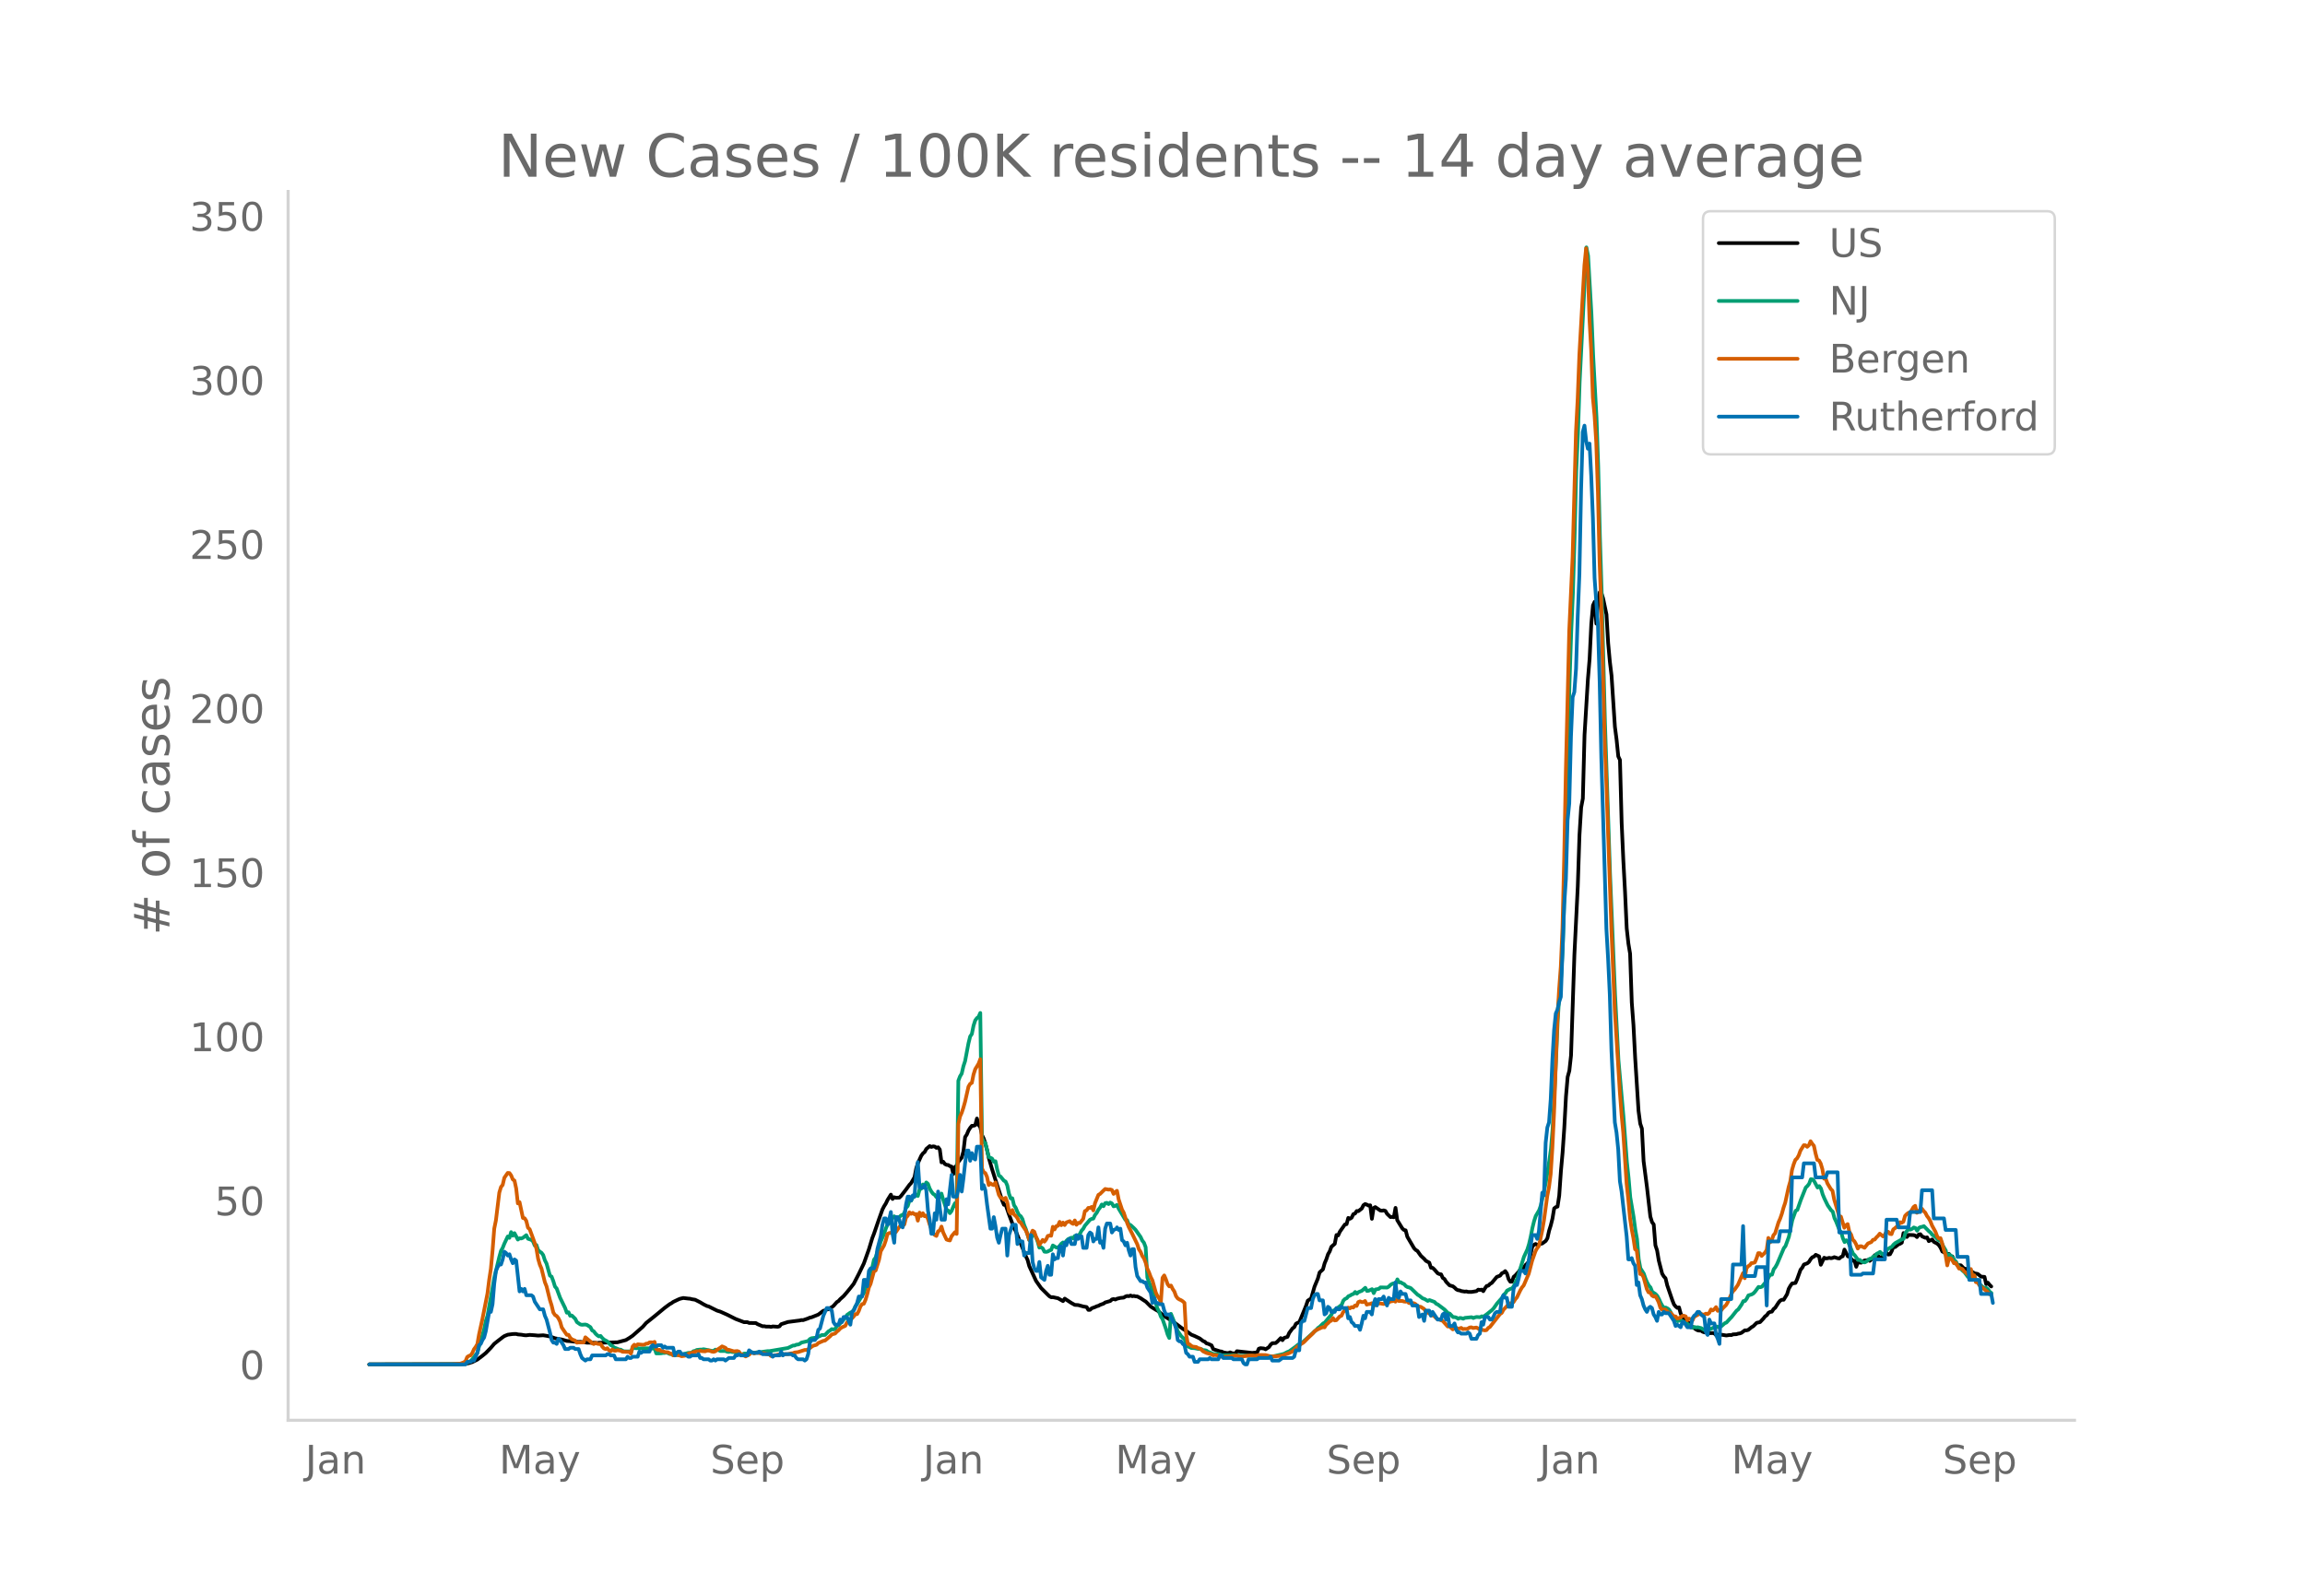 <svg height="864" viewBox="0 0 936 648" width="1248" xmlns="http://www.w3.org/2000/svg" xmlns:xlink="http://www.w3.org/1999/xlink"><defs><style>*{stroke-linecap:butt;stroke-linejoin:round}</style></defs><g id="figure_1"><path d="M0 648h936V0H0z" style="fill:#fff" id="patch_1"/><g id="axes_1"><path d="M117 576.72h725.4V77.76H117z" style="fill:none" id="patch_2"/><path clip-path="url(#p95c2966f75)" d="m149.973 554.04 36.331-.082 2.742-.156 1.371-.275 1.371-.43 2.057-1.01 2.056-1.558 1.371-1.113 2.057-2.125 1.371-1.604 1.371-1.089 2.057-1.589.685-.468 1.371-.56 2.057-.277 1.37-.032.686.195 1.371.11 1.371.226.686.027 1.37-.173 2.057.146 1.371.137 2.057-.126 1.37.21 1.372.28 2.056.726 2.057.387.685.098 2.057.6 1.37.083 2.057.233 1.371.084.686-.043 2.742.346 3.427.053.686.12.685-.143 7.54-.183 3.428-.914 1.371-.827 1.371-.931 4.113-3.614 1.371-1.56 3.428-2.747 2.742-2.266 1.37-1.14 2.057-1.516.686-.36.685-.508 2.057-.988.685-.293 1.371-.33 2.057.246.685.045.686.196 1.37.216 2.057 1.033 1.371.827 1.371.693.686.166 3.427 1.705 1.371.427 2.743 1.232 3.427 1.724 3.428 1.31 1.37.006.686.306 2.742.049.686.442 2.056.863.686-.029.685.16 1.371-.01.686.141.685-.198 2.057.138.685-.185.686-.864 2.742-.893 3.427-.444 1.371-.168.686-.173.685.037 2.057-.707.685-.325.686-.127 2.742-1.096 2.056-1.555.686-.144.685-.372.686-.088.685-.514.686-.325.685-.544 1.371-1.545.686-.433.685-.772 1.371-1.219 1.371-1.587 1.371-1.675 1.371-1.751 2.057-3.99 2.056-4.26 2.057-5.782 1.37-4.537.686-1.77 2.057-5.973 1.37-3.834.686-1.334.686-1.084.685-1.426 1.371-2.2.686 1.76.685-.706.686.221 1.37-.059.686-.655 2.057-2.658 1.37-1.882.686-.722 1.371-2.349.686-3.545.685-2.166 1.371-3.022.686-.964.685-.549.686-1.266 1.371-1.154.685.342.686-.232.685.088.686.524.685-.234.686.92.685 5.209.686-.271.685.932.686.344.685.062.686.46.685.194.686 3.015.686-2.834.685-.634.686-1.46 1.37-1.785.686-2.518.686-5.796.685-1.017.686-1.63.685-1.082.686-.84.685-.01.686-.247.685-2.686.686 2.593.685.92.686 3.21.685 1.394.686 2.044.685 2.606.686 3.167 1.37 4.717 1.372 4.324 2.742 8.426.685 1.633.686-.021 1.37 3.973 2.057 5.507.686 1.23 1.37 3.417 2.743 6.83.685 1.45.686 2.51 2.742 5.978 2.056 2.924 2.742 2.736.686.637.685.374.686-.042 1.37.303.686.131 2.057 1.177.685-1.017 2.742 1.789 1.371.755 1.371.076 2.057.568 1.37.233.686 1.154.686-.025.685-.63 1.371-.494.686-.323.685-.19.686-.393 1.37-.485.686-.485 2.057-.589.685-.634.686-.152.685.198.686-.33 1.37-.322 1.372-.135.685-.438.686-.227.685.102.686-.283.685.297.686-.132.685.183.686.028 1.37.72 1.372.93.685.417 2.057 2.059 2.056 1.307.686.34 2.742 2.226 2.056 1.286.686.313 4.799 3.573 1.37.842 2.057 1.505 1.371.555 2.057.985 1.37 1.057.686.27.686.687.685.153 1.371.64.686 1.538 2.742.89.685.08.686.346 1.37.246.686.019.686-.28.685.311.686.071.685.211.686-1.064 6.17.69 1.37-.125.686-.045.685-1.53.686-.225 1.37.137.686.326 1.371-.884.686-1.002.685-.59 1.371-.071.686-.575 1.37-1.431.686.84.686-.923 1.37-.422.686-1.583 1.371-1.874.686-.472.685-1.384.686-.401.685-.24 2.742-6.692.686-2.043 1.37-.903 1.372-4.79 1.37-3.308.686-2.473 1.371-1.24.686-2.483.685-1.603.686-2.048.685-1.172.686-1.877 1.37-1.19.686-3.577.686.174.685-1.516 2.057-2.938.685-.13.686-2.537.685.345.686-.446.685-1.422.686-.247.685-1.028.686.048 1.37-1.07.686-1.345.686-.462.685.236.686.387.685-.112.686 5.487.685-4.378.686-.385 2.056 1.396.686.075.685-.135.686.22.685 1.183 1.371 1.315.686-.062.685.13.686-3.805.685 4.964 2.057 3.356.685.648.686.154.685 2.618 2.743 4.666.685.695.686.41 1.37 1.938 1.372 1.276.685.785 1.371.739.686 2.062.685.051.686.637 1.37 1.58.686.309.686.107.685 1.47.686.432.685 1.14 1.371 1.424 1.371.39.686.526.685.7.686.349.685.08.686.286 1.37.214.686-.073.686.195 1.37.019 2.057-.336.686-.606.685.129.686-.131.685.626.686-1.178.685-.928.686-.137.685-.698.686-.392 2.056-2.453 1.371-.534.686-.941.685-.284.686-.604.685.978.686 2.258.685 1.065.686-.01.685-1.964.686-.545 1.37-1.549.686-.974.686-.496.685-.092.686-1.118.685-.616.686-.845.685-2.688.686-3.292.685-.774.686-.36.685.39 2.057-.613 1.37-.998.686-1.1.686-3.058.685-2.189.686-2.745.685-4.11.686-.547.685-.203.686-4.448.685-9.88.686-7.652.685-9.971.686-12.725.685-7.987.686-2.506.685-6.211 1.371-40.966 1.371-27.679.686-20.773.685-11.25.686-3.643.685-25.825 1.371-22.635.686-8.247.685-14.117.686-7.604.685-1.484.686 8.9.685-8.482.686-4.29.685.316.686 2.171 1.37 6.518.686 11.653.686 7.513.685 5.679 1.371 20.786.686 5.253.685 6.78.686 1.452.685 25.58.686 15.282.685 12.648.686 14.859.685 6.195.686 4.09.685 19.839.686 9.176.685 13.286 1.371 21.538.686 5.167.686 2.02.685 13.216 1.371 10.578 1.371 11.942.686 2.25.685.937.686 8.482.685 2.07.686 4.113 1.37 5.337.686 1.123.686.734.685 2.858 2.057 6.006.685 1.74.686.859.685.562.686-.214.685 2.584 2.057 3.297.685.414.686.079.685 1.703.686-.14 1.37 1.002.686.38.686.13.685-.03.686.49.685.242 1.371.03.686.31 1.37-.066.686.198.686.66.685-.175.686-.052 1.37.138 1.372.232 1.37-.216.686.06.686-.301 1.37-.063.686-.225.686-.098.685-.246 1.371-1.011.686.014.685-.184 1.371-1.107.686-.394 1.37-1.379 1.372-.278 1.37-1.458.686-.886.686-.467.685-.992.686-.332.685-.118.686-1.038.685-.56 1.371-2.123.686-.787.685-.332.686.018 1.37-2.234.686-2.235.686-1.212.685-.946 1.371-.198.686-1.565 1.37-3.82.686-.805.686-1.3 1.37-.496.686-.587.686-1.124.685-.754.686-.269.685-.709 1.371.63.686 3.412 1.37-2.86.686.283.686-.064.685-.183.686.16.685-.123.686-.303 1.37.442.686.083.686-.626.685-.272.686-2.704 1.371 2.73.685.209 1.371 1.582.686.054.685 2.404.686-1.94.685.241.686.035.685-.566.686-.356.685.004.686-.198.686.38 1.37-1.27.686-1.035.686.07.685.225.686.538.685.836.686-2.025.685-.235.686-.363.685.699.686-.126.685-1.25.686-1.797.685.138 1.371-1.105.686-.253.685-.438.686-3.91.685.581.686 1.018.685-.839 1.371.05.686.03.685.222.686.581.685-1.026.686-.143.685.887 1.371.585.686-.182.685 1.527 1.371-.68.686.98 1.37.722.686.645.686 1.032.685 1.504.686.35.685.51.686.148.685.004.686 1.374.685-.36.686 1.675.685 1.112.686.68 1.37.128 1.372 1.4.685.022.686.75.685.56.686-.057.685.063.686.495 1.37.264 1.372 1.097 1.37.093.686 2.963.686-.6.685.876.686.66h0" style="fill:none;stroke:#000;stroke-linecap:round;stroke-width:1.5" id="line2d_1"/><path clip-path="url(#p95c2966f75)" d="m149.973 554.04 37.017-.105 2.056-.352.686-.329.685-.17.686-.471.685-.618 1.371-1.877.686-.77.685-2.646.686-2.066 1.371-4.836.685-3.4.686-2.109 2.056-11.329.686-4.06 2.057-8.523.685-2.459.686-1.196.685-1.727 1.371-2.895.686.553.685-2.336.686 1.45.685-1.02 1.371 2.605.686-.536.685.086.686-.274 1.37-1.062.686 1.451 1.371.45.686.626.685 1.685.686-.216.685 2.035.686.656.685.456.686.915.685 2.122.686 1.347 1.37 4.887.686.416.686 1.818.685 2.216.686.79 1.37 3.709 2.057 4.205.686 1.91.685-.193.686 1.447.685-.096 1.371 1.333.686 1.336 1.37.934.686.135 1.371-.096.686.184 1.37.888.686 1.32.686.372.685.925.686.654.685.473.686-.184.685.834.686.649 1.37.736 1.372 1.498.685.346.686.602 2.056.858.686.062.685.447.686.235 1.37.024.686-.021.686.42.685-1.809.686-.043.685.163.686-.035.685.141 1.371-.06 2.742-.04 1.371.125.686-.1.685 2.064 1.371-.013.686-.032.685-.143.686.002.685-.138.686.221.685.36.686.03.685.43 1.371.002 2.742-.403 2.057-.515 1.37-.018.686-.686.686-.114.685-.377 1.371-.157h.686l.685-.142 1.371.26 2.057.42.685-.025.686-.485 1.371.227.685.33 1.372-.025.685.017.686.294.685.075.686-.173.685.21.686.036 1.37.38.686.374.686.227.685-.076.686-.298 2.056-.026.686-.298.685-.17.686.218 1.37-.29.686.027 3.428-.463.685.016 7.54-1.282 2.057-.994.686-.021.685-.341.686-.048.685-.271.686-.521 2.742-.639.685-.787.686-.34 1.37-.178.686.096.686-.57.685-.248.686-.382 1.37-.061 1.372-1.426.685-.384.686-.559.685.146.686-.193.685-1.12.686-.405 2.056-2.29.686-.62.685-1.25 1.371-.961.686-.189.685-.896.686-1.514.685-.858 2.057-3.529.685-.902.686-2.283.685-1.495.686-2.08.685-1.524 1.371-6.2.686-.911.685-2.36.686-1.727.685-2.379 1.371-3.142.686-2.095.685-1.632.686-.534 1.37-2.116.686-.748.686.59.685.75.686-1.041.685-.622.686-.267.685-.655.686-2.183.685-.702.686-2.21.685.02.686-1.287.685-.433.686-.694.685.477.686-2.612.685-.338.686-1.723.685.686.686-1.499.685.577.686 1.894.685 1.214.686.916.685.42.686.936.685-.371.686.446.685-1.511.686 2.401 1.371 4.167.685.331.686 1.054.685-.902.686-1.72.686-1.414.685 1.613.686-51.356.685-1.78.686-1.118.685-2.974.686-2.102 1.37-7.22.686-2.78.686-.995.685-3.387.686-2.139.685-.926.686-.523.685-1.57.686 50.624.685 1.755.686.442 1.37 5.629 1.372.682.685 1.28.686-.204.685 3.288.686 2.514.685.407 1.371 1.685.686.363.685 1.583.686 3.352.685 1.885.686-.03.685 2.827.686 1.007.685 1.696.686 1.285.685.471.686 1.168.685 2.416.686 1.626 1.37 4.49.686-.518.686-1.927.685.014.686 1.267.685 1.75.686 2.465.685-.153.686.449.685 1.342.686.086.685-.147.686-.405.685-.238.686-1.818 1.37.816.686.09.686-.7.685-.904.686-.524.685.426.686-1.038.685-.704 1.371-.628.686.287.685-.986.686.343.685-.458.686-.666.685-1.37.686-.744.685-1.272 2.057-2.4.685-.344.686-.14.685-1.481.686-.857.685-1.28.686-.857.685-1.238.686.69.685-1.218.686-.146.685.497.686-.604.685.343.686 1.17.685-.156.686-.416.685 1.507 2.742 4.554.686.112.685 1.811.686.159 1.37 1.26.686.694 2.057 2.937.685 1.457.686.874.685 1.814.686 12.304.685 1.961 1.371 3.35 1.371 5.206.686 2.09.685 1.287.686 1.966.685 1.014 1.371 3.948.686 2.286.685 1.452.686-9.813 1.371 3.416 1.371 3.59 1.371 2.006.686.681.685.385.686 2.234.685.913 1.371.63 1.371.094 1.371.281 1.371.098.686.419.685.025.686.161.685.522.686.184 1.37.684 2.057.007 1.371.434 1.371.047 2.057.012 1.37-.108 2.057.235 2.057.103.685-.09.686.075 1.37-.067 3.428.294 1.371-.027 3.428.096 1.37-.132 3.428-.792.686-.197 1.37-.723.686-.243 1.371-.985 1.371-.993.686-.59 2.056-1.125L534.54 540l.686-.772.685-.468 1.371-1.34.686-.365 2.056-2.519.686-.777.685-1.48 1.371-.828 2.057-1.62.685-1.707.686-.664.685-.301.686-.818.685-.244.686-.458.685-.214.686-.802.685.676.686-.618 1.37-.547 1.372-1.207.685 1.291.686-.096 1.37-.634.686 1.611.686-1.484 1.37-.244.686-.6 2.742.068.686-.446.685-.685.686-.401.685-.21.686.352.685-1.94.686 1.228.685-.045.686.46.685.278.686.79.685.413.686.161.686.298 2.742 2.652.685.404 1.371 1.09.686.2 1.37.828.686-.346 2.057.752.685.739.686.31 2.742 2.069 1.37 1.439.686.175 1.371 1.43.686.011.685.181.686.49.685-.35.686.082.685.238.686-.342 2.742-.277.685.344.686-.282.685-.15 1.371.108.686-.374.685.152 1.371-.99 2.057-1.661.685-.697 1.371-1.954 1.371-1.577.686-.74.685-1.26.686-.612.685-1.101 1.371-.724.686-.18.685-.942.686-1.62.685-1.33 1.371-4.514 1.371-4.404 1.371-2.953.686-2.197.685-2.964.686-3.557.685-2.793.686-2.115 1.37-2.34.686-1.93 1.371-6.103.686-3.462 1.37-8.525.686-4.87.686-8.196 1.37-27.845.686-15.952.686-11.057.685-6.915.686-11.614.685-23.024 1.371-58.17.686-26.52.685-20.477.686-15.698.685-22.634.686-27.198.685-15.156.686-20.92 2.742-54.733.685 3.427 1.371 23.704.686 16.645 1.37 25.369.686 19.817.686 28.261.685 21.638 1.371 53.963 2.057 61.32 2.056 49.39 1.371 26.522 2.057 23.147 1.371 18.245.685 6.39.686 7.9 1.371 8.062.685 5.142.686 3.785.685 8.08.686 3.737 1.371 2.16.686 2.01.685 1.607.686 1.25.685.768.686 1.783 1.37.9.686.752.686 1.245.685 1.546.686 1.232.685.833.686-.121.685.34.686.488.685 1.14.686 1.57.685.937.686.273.685.806.686-.272.685.008.686.217.685.397.686.203 2.056 1.645.686.415.685-.271.686.209.685-.098 1.371.333 1.371.813.686-.256.685-.078.686.068 2.056-.944.686-.298.685.336.686-.412.685.006 1.371-1.21.686-.276 1.37-1.511.686-.705 2.057-2.607.685-.51 1.371-2.012.686-1.353.685-.062.686-.914.685-1.338 1.371-.422.686-.41.685-.737 1.371-1.883.686.137.685-.21 1.371-1.67.686-.46.685-1.779.686-.973.685-.032.686-2.164.685-.885.686-1.239 2.742-6.446.685-.883 1.371-3.759 1.371-6.708 1.371-3.849.686-.328 1.37-3.95 2.057-5.148.686-.662.685-.875.686-1.855.685.078.686.746 1.37 2.561.686-.577.686.973.685 2.352.686 1.66 1.37 2.824 1.372 1.976.685.594.686 2.607.685 1.434 1.371 3.481.686.848.685 2.45.686 1.536.685-.753.686.527 2.056 4.901.686.662 1.371 1.925.685-.042.686.554.685.397.686.065.685-.4 1.372-1.106.685-.08.686-.764.685-.152.686-1.003.685-.297.686-.451.685.708.686.512.685-.75.686-1.278.685-.536 1.371-.755.686-.865.685-.607 2.742-1.546.686-.212.685-2.282.686-.95.685-.657.686.175.685-.329.686-.554.685.234.686 1.08.685-1.113.686-.364.685-.119.686-.249 2.056 2.086.686.544.685.905 1.371.906.686.866.685.53.686-.037.685 1.803 1.371 2.347.686 4.312.685-2.746.686.43.685.717.686 1.14.685.587.686 1.327.685 1.005 1.371 1.382.686.551 1.37 1.866.686.56.686-2.995.685 3.488.686-1.396.685 2.387.686.124.685.871 1.371 1.208.686.331.685-.024.686.561.685 1.03.686.485h0" style="fill:none;stroke:#009e73;stroke-linecap:round;stroke-width:1.5" id="line2d_2"/><path clip-path="url(#p95c2966f75)" d="m149.973 554.04 33.59-.071 3.427-.256 1.37-.53.686-.49.686-1.665.685-.45.686-.204.685-.96.686-1.541.685-.92.686-1.163.685-3.932 1.371-6.27 2.057-10.394.685-5.473.686-4.503.685-7.372.686-8.925.686-3.39 1.37-11.252.686-2.277.686-.837.685-2.92 1.371-1.961.686.05.685.95.686 1.665.685.45.686 3.195.685 6.065.686-.5 1.37 6.423.686.112.686 1.082.685 2.768.686.602 1.37 3.717.686 1.91.686 2.317.685 4.054.686 2.39.685 1.592 1.371 5.514.686 1.705 1.37 5.555.686 2.185.686 2.86.685 1.04.686.41.685.857.686 1.389.685 2.389 1.371 2.022.686.98.685-.01.686 1.174.685.653 1.371.552.686.817.685-.113 2.057.02.685-2.092 1.371 1.153.686.552.685.694.686.327.685-.48.686.337.685.153.686-.143.685 1.185.686.725.685.275.686-.347.685.848.686.418.685-.755.686.49h.685l.686-.225 1.37.276.686.378 2.742.081.686.674.685-2.869.686-.745.685.52.686-.674 2.056.194.686-.06.685-.41.686-.01.685-.5.686-.03.685.112.686-.286.685 2.89.686.418.685-.092.686.562.685.01.686.327 1.37.102.686.429.686.174.685.633.686-.245.685.03 1.371.307.686.275 1.37-.204 2.057-1.072.686.02.685-.449.686-.092.685-.265.686.234.685-.398.686.164 1.371.081.685-.275.686-.092 1.371.46.685.101.686-.204.685-.592 1.371-.899.686-.52 1.371.582.686.776.685.04 2.057.623 1.37-.112.686.235.686 1 .685.164 1.371.786.686-.398.685-.266.686-.806.685-.072.686.317.685-.235.686-.02 1.37.255 1.372-.153.685.367 1.371.204.686.623.685-.05.686-.246.685-.04.686-.235 1.37.091.686-.265 2.057.02 1.37-.347.686-.04.686-.307 1.37-.163 2.743-.868.685.01.686-.255 1.37-1.021.686-.45 1.371-.388.686-.694 2.056-.899.686-.112 2.056-1.746.686-.735 1.37-.388.686-.746.686-.54.685-.746.686-.46 1.37-.612.686-1.369 1.371-1.245.686-.45.685-.765.686-.95.685.01.686-1.276.685-1.869.686-.929.685-.153.686-1.573.685-2.267.686-2.767.685-1.46 1.371-5.064.686-.358 1.37-4.34.686-3.44 1.371-2.42.686-1.981.685-2.635.686-.357 1.37-.266.686-2.001.686 1.807 1.37-2.042.686-.664.686.235.685-.592.686-2.798.685-.704.686-1.42.685.613.686-.398.685.572.686-.082.685 2.675.686-3.257.685 1.348.686-1.103.685 1.215.686-.266.685 1.359.686 2.256 1.371 3.42.685.848.686.388.685-1.878.686-.368.685-1.562.686 2.358 1.371 2.9.685.256.686.132.685-1.725 1.372-1.634.685.694.686-44.642.685-3.022.686-1.542.685-2.053.686-2.45 1.37-6.076.686-1.164.686-.388.685-3.38.686-2.164 1.37-2.237.686-1.838.686 44.336.685 1.522.686.418.685 1.552.686 3.278.685-.704.686.5.685.235.686-1.103 1.37 5.014.686 1.164.686.224.685.644.686-.766.685 1.848.686 3.584.685 1.031.686-1.51.685 1.827.686.541.685.899.686 1.44.685.387.686 1.195 1.37 1.98.686 1.655.686 2.134.685-2.113.686-1.583.685.439.686 2.022.685 1.337.686 2.053 1.37-2.094.686.715.686-.858.685-1.47.686-.153.685.082.686-3.635.685 1.072.686-1.318.685-.163.686-1.603.685 1.358.686-1.062.685 1 .686-1.061 1.37-.52.686.734.686.368.685-1.389.686 1.756.685-.786.686.092 1.37-1.715.686-3.145.686-.307.685-.99.686.02.685-.418.686 1.419.685-2.971 1.371-3.34.686-.398 1.37-1.358.686-.633 1.371.256.686-.072.685.225.686 1.582.685-.776.686-.48.685 3.503 1.371 4.125.686 1.256 1.37 4.135.686 1.716 1.371 2.675 2.057 4.258.685 2.093.686 1.052.685 1.644.686.98.685 1.757.686 2.47.685 1.481.686 1.869.685 1.358 1.371 4.911.686 1.501.685.899.686 1.603.685-9.935.686-.99.685 1.592.686 1.95.685.91.686-.338.685 1.389.686 1.031.685 1.88.686.928.685.43.686.295.686.45.685.633.686 12.804.685 3.86.686.153.685.623.686.327 1.37.153.686.46.686.132.685.429.686.725 1.37.653 2.057.562.686.408.685-.132 1.371.214 1.371.49.686.082 2.742-.204.685-.215 2.057-.122.685.275 1.371.133 2.742-.408 1.371-.03 1.371.101 1.371-.306 2.742.01 2.057.51 1.37.062 2.057-.174 1.371-.214 2.742-.98 1.371-.674.686-.592 1.37-1.46.686-.338.686-.592.685-.388.686-.541 1.37-1.41 2.057-1.95.686-.827.685-.52 2.057-.98.685-.266.686.102.685-1.133.686-.552.685-.745.686-.296.685-1.072.686.98.685-.102 1.371-1.532.686-.265.685-1.44.686-.684.685-.5.686-.685.685.307.686-.5.685.163.686-.797.685.153.686-1.572.685-.296.686.286.685.01.686-.44.685 1.492.686-.215.685-.071.686-.307.685 1.256.686-.806 1.37-.358.686-.02 1.371.265.686-.316.685-.03.686-.225.685-.5.686-.062.685-.204.686.378.685-1.032.686.756 1.371-.01.685.214.686.082.685-.174.686.715 1.371.04.686.062.685.378.686.766.685.224.686.072 1.37.868.686 1.062.686.439.685.214.686.715.685.122.686.388.685.705.686.541.685.051.686.358.685.224 2.057 2.308.685-.082 1.371 1.246.686-.541.685-.123.686.388.685-.092.686-.234.685.52.686-.122.685.081.686-.224.685-.409.686-.092.685.297 1.371-.194 1.371.755 2.057.398.685-.122.686-.868.685-.398 4.113-5.27.686-.428.685-1.297 2.057-2.134.685-.49.686.02.685-.51.686-1.113.685-.786 1.371-2.86.686-1.184.685-.796 2.057-4.759 1.37-5.268 1.372-3.89.685-1.267.686-.817 1.37-6.34.686-4.034 1.371-10.068.686-3.503.685-5.299.686-10.589.685-14.346 1.371-38.087.686-11.988.685-9.19.686-15.806.685-28.202.686-35.616 1.37-56.773 1.372-30.112 1.37-50.748.686-13.336.686-17.828 2.056-36.412.686-6.893.685 8.465.686 20.412.685 12.457.686 19.32.685 7.249.686 10.854.685 20.412.686 28.53.685 18.215 1.371 54.241.686 16.552 2.056 60.01 1.371 32.9 2.057 33.175.685 8.944.686 7.383 1.371 20.728.685 6.361.686 7.577.685 4.493.686 3.594.685 4.564.686.531.685 5.606.686 3.952.686.081.685 1.154 1.371 4.912.686 1.286.685.082.686 1.195.685.418.686-.153.685 1.072.686 1.41.685 2.225.686.797.685-.123.686.051 1.37 1.41.686-.062 1.371 1.43.686.03.685.838.686-.133.685-.368.686-.561.685-.051.686.275.685 1.563.686-.664.685.286.686.45.685-1.471 2.057-1.154.685-.164.686.44.685-.082.686-.337.685.194.686-.541.685-1.348.686.378.685-.49.686-.838.685 1.511.686-.306.685.143.686-.909 1.37-1.347.686-1.205 1.371-3.115.686-1.215.685-.664 1.371-1.98 2.057-4.749.685 2.104.686-4.003.685-.868.686-.429.685-.867.686-.041.685-.245.686-1.634.685-2.104.686.031.685 1.093 1.371-1.318.686-1.102.685-4.881.686 1.817.685-.857.686-2.053.685-.776 1.371-4.452.686-1.542.685-1.97.686-2.482.685-2.021 1.371-6.25.686-2.41.685-4.564.686-2.338.685-1.787.686-.633.685-1.205.686-1.91 1.37-2.215.686.051.686.603.685-.603.686-1.664.685 1.041.686.838.685 3.165.686 2.532.685.225.686 1.225.685 2.308.686 3.88.685-.01.686 1.92 1.37 2.287.686.684.686 3.553 2.056 6.872.686.102 1.37 4.514.686-1.062.686-.419.685 3.196.686 1.031.685 2.073.686.684.685 1.226.686 1.715.685-.888.686-.082 1.371.643 1.371-1.736 1.371-.571.686-.92.685-.102.686-.867.685-.644.686-.888 1.37 1.144.686-.746.686-1.225.685.071.686.868.685.092.686-1.92.685-.48.686-.622.685-.399.686-1.419.685.235.686-.45.685-2.368.686-.705.685-.54.686.03 1.37-2.359.686-.51.686 2.828.685-.49.686-.889.685-.255.686.909.685.694.686 1.338.685.878.686 1.246.685 1.766 1.371 2.492.686 1.817.685.92.686-.123.685 2.103.686 2.737.685 1.99.686 4.228.685-2.859.686-.04.685.796.686 1.235.685-.194 1.371 2.359.686-.051.685.235.686.96.685.449 1.371 1.317.686-2.716.685 3.584.686-1.062.685 2.798.686.02.685 1.205 3.428 2.788.685.868.686.143h0" style="fill:none;stroke:#d55e00;stroke-linecap:round;stroke-width:1.5" id="line2d_3"/><path clip-path="url(#p95c2966f75)" d="M149.973 554.04h39.073l.686-1.04h1.37l.686-.52h.686l1.371-3.12.685-3.12.686-.521.685-1.56.686-1.04.685-2.6 1.371-7.801h.686l.685-3.12.686-8.322.686-5.2.685-1.56.686-1.04h.685l.686-2.08.685-3.121.686.52.685 1.04.686-.52.685 2.08.686 1.56.685-1.56.686.52 1.37 12.482.686-1.04.686 1.04.685-1.04.686 2.6h2.056l.686.52.685 2.08 2.057 3.12h1.37l.686 2.6.686 1.56 1.37 5.202.686 3.12.686 1.04h.685l.686.52.685-2.08.686.52 1.37 2.08.686 1.56h1.371l.686-.52h1.37l.686.52h1.371l.686 2.08.685 1.56 1.371 1.04.686-.52h1.37l.686-1.56h5.484l.686-.52h.685l.686.52h1.37l.686 1.56h4.113l.686-1.04.685.52h.686l.685-.52h2.057l.685-2.08.686.52.685-.52h2.742l.686-2.08.685-.52.686.52h.685l.686-.52h1.37l.686 1.04.686-.52.685.52h2.742l.686 3.12.685-1.04.686-.52h.685l.686 1.04h1.37l1.372 1.04h.685l.686-.52h2.056l.686-.52.685 1.56h.686l.685.52h2.057l.685.52h.686l.685-.52.686.52.685-.52h2.743l.685.52 1.371-1.04h2.057l.685-1.04h.686l.685-.52.686.52h2.742l.685-2.08 1.371 1.04h2.057l.685-.52 1.371 1.04h3.428l.685 1.04.686-.52h2.056l.686-1.56.685 1.56.686-.52h2.742l.685.52h.686l.685 1.04.686.52h2.056l.686.52.685-.52.686-2.08.685-4.68.686-1.04h1.37l.686-1.04.686-3.12.685-.52 1.371-5.201 1.371-3.12h.686l1.37 1.04.686 4.68.686 1.04h1.37l.686-2.08.686 1.04.685-2.08h1.371l1.371 3.12.686-5.2.685-.52 1.371-3.12.686-2.601h1.37l.686-6.76h.686l.685 2.6.686-6.241.685-1.04h1.371l.686-2.08.685-5.721 1.371-5.201.686-4.68.685-2.6h.686l.685 2.6.686-2.08.685-3.121.686 8.84.685 3.641.686-10.4h.685l.686 1.04.685 2.6.686.52.685-4.16.686-5.201.685-3.12h.686l.685 1.56.686-2.08.685.52.686-9.362.685-4.68.686 10.4h1.37l.686-1.04.686 2.08.685 8.322.686 3.64.685 5.72h.686l.685-8.32.686 2.6.685-11.441.686 6.76.685 4.681h1.371l.686-8.32.685 2.08 1.371-11.962.686 8.841h1.371l.686-3.12.685-5.72.686 6.76.685-5.2.686-6.241.685-5.201h.686l.685 4.16.686-3.12.685 2.08.686.52.685-5.2h1.371l.686 17.162.685-1.56.686 2.08.685 5.72 1.371 9.882h.686l.685-4.68.686 3.64.685 4.68.686 2.08.685-3.12.686-2.6h1.37l.686 10.92.686-8.32 1.37-4.16h1.372l.685 7.8.686-1.56.685.52h.686l.685 5.72.686-1.04h1.37l.686-7.28.686 10.921.685 2.6.686 1.04h.685l.686-3.64.685 6.24 1.371 1.041.686-3.64.685-2.08.686 3.64h.685l.686-8.321.685 2.08.686-.52h.685l.686-4.68h.685l.686 3.64.685-5.2.686 1.04.685-2.08.686-.52.685 2.08h1.371l.686-3.641.685 1.56.686-1.04h.685l.686 4.68h1.37l.686-5.2.686-1.04.685.52.686 3.12.685-1.04h.686l.685-4.68.686 6.24.685-.52.686 2.6.685-7.8.686-2.08h1.37l.686 3.64.686-1.04 1.37-.52v-.52l.686 1.04.686-.52.685 4.68.686.52.685 1.56.686-1.04.685 3.12.686 2.08.685-2.6h.686l.685 7.281.686 3.64 1.37 2.081h.686l.686.52h.685l.686 2.08 1.37 2.08.686 4.161.686-2.08.685 2.08h.686l.685.52h1.371l.686 2.6.685 1.56h1.371l.686 1.04.685 1.561.686 1.04.685 2.08.686 4.68.685.52h.686l.686 1.041.685.52.686 3.12.685.52.686 1.04h1.37l.686 2.08h1.371l.686-1.04h3.427l.686-.52.685.52h2.742l.686-1.56h.685l.686 1.04h3.427l.686.52h3.427l.686 1.56.685.521h.686l.685-2.08h3.428l.685-.52h4.113l.686-.52.685 1.56h2.742l1.371-1.04h4.113l.686-.52.685-2.6h1.371l.686-10.922.685-1.04h.686l1.37-5.2h1.372l.685-3.641.686-1.56.685-.52h.686l.685 2.6h1.371l.686 5.72.685-.52.686-2.6.685.52.686 1.56h1.37l.686-1.56.686.52h.685l.686-1.04.685.52h1.371l.686 4.16.685-.52.686 2.081.685.52.686 1.04h1.37l.686 1.56.686-2.6.685-3.12.686 1.04.685-2.6h1.371l.686 1.04.685-4.16.686-2.081.685 2.6.686-2.6h1.37l.686-1.04.686 2.08.685 1.56.686-3.12.685.52h1.371l.686-6.76.685 5.72.686.52.685-2.6.686 1.04h1.371l.685 2.6h1.372l.685 2.08h2.057l.685 4.68 1.371-1.04.686 2.601.685-4.16h1.371l.686 2.08.685-1.56 2.057 3.12h1.37l.686-2.08.686-.52.685 2.6.686-2.08.685 4.68h1.371l.686-1.04.685 2.6.686 1.04h.685l.686.52h2.056l.686-.52.685.52.686 2.08h2.056l.686-1.56.685-.52.686-4.68.685 1.04.686-3.12h1.37l.686 1.04h.686l.685-1.04.686-1.56.685-.52h1.371l.686-5.201.685-1.56.686 1.04h.685l.686 3.64h1.37l.686-7.28.686-1.56h.685l.686-2.601.685-3.12h1.371l.686 1.04 1.37-5.2 1.372-10.402h1.37l.686 1.56.686-3.12 1.37-15.602.686 1.04.686-21.322.685-6.241.686-2.08.685-9.361.686-16.122.685-11.962.686-6.76.685-1.56.686-3.12.685-2.081 1.371-37.444.686-10.402.685-23.922.686-6.761.685-27.043.686-16.122.685-2.08.686-9.361.685-21.323.686-17.162.685-34.324.686-23.403.685-2.6.686 6.24.685 3.121.686-2.08.685 13.002.686 17.161.685 24.443 1.371 19.242.686 22.883.685 31.204 1.371 45.765.686 23.403.685 11.961.686 14.562.685 22.882 1.371 29.124.686 4.16.685 6.761.686 13.001.685 4.16 2.057 18.203.685 9.361h.686l.685-.52.686 2.08.685 1.04.686 7.801.685-1.04.686 5.2.686 1.56.685 2.601.686 1.56.685 1.04.686-1.56.685-.52.686.52.685 2.6.686 1.04.685 1.561.686-3.64.685 1.04h.686l.685-1.04.686.52h1.37l2.057 3.12.686 2.08.685-.52 1.371 1.04.686-2.08h.685l1.371 2.08h1.371l.686-3.64.685-1.04.686-.52.685-1.04h.686l.685 1.04 1.371 1.04.686 6.24.685 1.04.686-6.24.685 1.56h1.371l.686 4.68.685 1.56.686 2.081.685-18.202h4.113l.686-14.042h3.427l.686-15.601.685 20.282h4.113l.686-3.64h3.427l.686 15.601.685-26.003h4.113l.686-4.16h4.113l.685-21.843h4.113l.686-5.72h4.113l.685 5.72h4.113l.686-2.08h4.113l.685 24.443h4.113l.686 17.162h4.113l.685-.52h4.114l.685-5.72h4.113l.686-16.123h4.113l.685 3.12h4.113l.686-6.24h4.113l.685-8.841h4.113l.686 11.441h4.113l.685 4.68h4.113l.686 10.922h4.113l.685 9.361h4.113l.686 5.72h4.113l.685 3.641h0" style="fill:none;stroke:#0072b2;stroke-linecap:round;stroke-width:1.5" id="line2d_4"/><path d="M117 576.72V77.76" style="fill:none;stroke:#d3d3d3;stroke-linecap:square;stroke-linejoin:miter;stroke-width:1.25" id="patch_3"/><path d="M117 576.72h725.4" style="fill:none;stroke:#d3d3d3;stroke-linecap:square;stroke-linejoin:miter;stroke-width:1.25" id="patch_4"/><g id="matplotlib.axis_1"><g id="xtick_1"><g style="fill:#696969" transform="matrix(.16 0 0 -.16 123.93 598.378)" id="text_1"><defs><path d="M9.813 72.906h9.859V5.078q0-13.187-5-19.14-5-5.954-16.094-5.954h-3.75v8.297h3.078q6.531 0 9.219 3.672Q9.813-4.39 9.813 5.078z" id="DejaVuSans-74"/><path d="M34.281 27.484q-10.89 0-15.093-2.484-4.204-2.484-4.204-8.5 0-4.781 3.157-7.594 3.156-2.797 8.562-2.797 7.485 0 12 5.297 4.516 5.297 4.516 14.078v2zm17.922 3.72V0H43.22v8.297Q40.14 3.328 35.547.953q-4.594-2.375-11.234-2.375-8.391 0-13.36 4.719Q6 8.016 6 15.922q0 9.219 6.172 13.906 6.187 4.688 18.437 4.688h12.61v.89q0 6.203-4.078 9.594-4.078 3.39-11.453 3.39-4.688 0-9.141-1.124-4.438-1.125-8.531-3.375v8.312q4.921 1.906 9.562 2.844 4.64.953 9.031.953 11.875 0 17.735-6.156 5.86-6.14 5.86-18.64z" id="DejaVuSans-97"/><path d="M54.89 33.016V0h-8.984v32.719q0 7.765-3.031 11.61-3.031 3.858-9.078 3.858-7.281 0-11.484-4.64-4.204-4.625-4.204-12.64V0H9.08v54.688h9.03v-8.5q3.235 4.937 7.594 7.374Q30.078 56 35.797 56q9.422 0 14.25-5.828 4.844-5.828 4.844-17.156z" id="DejaVuSans-110"/></defs><use xlink:href="#DejaVuSans-74"/><use x="29.492" xlink:href="#DejaVuSans-97"/><use x="90.771" xlink:href="#DejaVuSans-110"/></g></g><g id="xtick_2"><g style="fill:#696969" transform="matrix(.16 0 0 -.16 202.669 598.378)" id="text_2"><defs><path d="M9.813 72.906h14.703l18.593-49.61 18.703 49.61h14.704V0H66.89v64.016l-18.797-50h-9.907l-18.796 50V0H9.813z" id="DejaVuSans-77"/><path d="M32.172-5.078q-3.797-9.766-7.422-12.735-3.61-2.984-9.656-2.984H7.906v7.516h5.282q3.703 0 5.75 1.765Q21-9.766 23.483-3.219l1.61 4.094-22.11 53.813H12.5l17.094-42.766 17.093 42.766h9.516z" id="DejaVuSans-121"/></defs><use xlink:href="#DejaVuSans-77"/><use x="86.279" xlink:href="#DejaVuSans-97"/><use x="147.559" xlink:href="#DejaVuSans-121"/></g></g><g id="xtick_3"><g style="fill:#696969" transform="matrix(.16 0 0 -.16 288.446 598.378)" id="text_3"><defs><path d="M53.516 70.516V60.89q-5.61 2.687-10.594 4-4.984 1.328-9.625 1.328-8.047 0-12.422-3.125t-4.375-8.89q0-4.845 2.906-7.313 2.907-2.453 11.016-3.97l5.953-1.218q11.031-2.11 16.281-7.406 5.25-5.297 5.25-14.172 0-10.61-7.11-16.078-7.093-5.469-20.812-5.469-5.172 0-11.015 1.172Q13.14.922 6.89 3.219v10.156q6-3.36 11.765-5.078 5.766-1.703 11.328-1.703 8.438 0 13.032 3.312 4.593 3.328 4.593 9.485 0 5.359-3.297 8.39-3.296 3.032-10.812 4.547L27.484 33.5q-11.03 2.188-15.968 6.875-4.922 4.688-4.922 13.047 0 9.672 6.812 15.234 6.813 5.563 18.766 5.563 5.14 0 10.453-.938 5.328-.922 10.89-2.765z" id="DejaVuSans-83"/><path d="M56.203 29.594v-4.39H14.891q.593-9.282 5.593-14.142 5-4.859 13.938-4.859 5.172 0 10.031 1.266 4.86 1.265 9.656 3.812v-8.5Q49.266.734 44.187-.344 39.11-1.422 33.892-1.422q-13.094 0-20.735 7.61-7.64 7.625-7.64 20.625 0 13.421 7.25 21.296Q20.016 56 32.328 56q11.031 0 17.453-7.11 6.422-7.093 6.422-19.296zm-8.984 2.64q-.094 7.36-4.125 11.75-4.032 4.407-10.672 4.407-7.516 0-12.031-4.25-4.516-4.25-5.203-11.97z" id="DejaVuSans-101"/><path d="M18.11 8.203v-29H9.077v75.484h9.031v-8.296q2.844 4.875 7.157 7.234Q29.594 56 35.594 56q9.968 0 16.187-7.906 6.235-7.907 6.235-20.797T51.78 6.484q-6.218-7.906-16.187-7.906-6 0-10.328 2.375-4.313 2.375-7.157 7.25zm30.578 19.094q0 9.906-4.079 15.547-4.078 5.64-11.203 5.64-7.14 0-11.218-5.64-4.079-5.64-4.079-15.547 0-9.906 4.078-15.547 4.079-5.64 11.22-5.64 7.124 0 11.202 5.64t4.078 15.547z" id="DejaVuSans-112"/></defs><use xlink:href="#DejaVuSans-83"/><use x="63.477" xlink:href="#DejaVuSans-101"/><use x="125" xlink:href="#DejaVuSans-112"/></g></g><g id="xtick_4"><g style="fill:#696969" transform="matrix(.16 0 0 -.16 374.825 598.378)" id="text_4"><use xlink:href="#DejaVuSans-74"/><use x="29.492" xlink:href="#DejaVuSans-97"/><use x="90.771" xlink:href="#DejaVuSans-110"/></g></g><g id="xtick_5"><g style="fill:#696969" transform="matrix(.16 0 0 -.16 452.877 598.378)" id="text_5"><use xlink:href="#DejaVuSans-77"/><use x="86.279" xlink:href="#DejaVuSans-97"/><use x="147.559" xlink:href="#DejaVuSans-121"/></g></g><g id="xtick_6"><g style="fill:#696969" transform="matrix(.16 0 0 -.16 538.654 598.378)" id="text_6"><use xlink:href="#DejaVuSans-83"/><use x="63.477" xlink:href="#DejaVuSans-101"/><use x="125" xlink:href="#DejaVuSans-112"/></g></g><g id="xtick_7"><g style="fill:#696969" transform="matrix(.16 0 0 -.16 625.033 598.378)" id="text_7"><use xlink:href="#DejaVuSans-74"/><use x="29.492" xlink:href="#DejaVuSans-97"/><use x="90.771" xlink:href="#DejaVuSans-110"/></g></g><g id="xtick_8"><g style="fill:#696969" transform="matrix(.16 0 0 -.16 703.086 598.378)" id="text_8"><use xlink:href="#DejaVuSans-77"/><use x="86.279" xlink:href="#DejaVuSans-97"/><use x="147.559" xlink:href="#DejaVuSans-121"/></g></g><g id="xtick_9"><g style="fill:#696969" transform="matrix(.16 0 0 -.16 788.863 598.378)" id="text_9"><use xlink:href="#DejaVuSans-83"/><use x="63.477" xlink:href="#DejaVuSans-101"/><use x="125" xlink:href="#DejaVuSans-112"/></g></g></g><g id="matplotlib.axis_2"><g id="ytick_1"><g style="fill:#696969" transform="matrix(.16 0 0 -.16 97.32 560.119)" id="text_10"><defs><path d="M31.781 66.406q-7.61 0-11.453-7.5Q16.5 51.422 16.5 36.375q0-14.984 3.828-22.484 3.844-7.5 11.453-7.5 7.672 0 11.5 7.5 3.844 7.5 3.844 22.484 0 15.047-3.844 22.531-3.828 7.5-11.5 7.5zm0 7.813q12.266 0 18.735-9.703 6.468-9.688 6.468-28.141 0-18.406-6.468-28.11-6.47-9.687-18.735-9.687-12.25 0-18.718 9.688-6.47 9.703-6.47 28.109 0 18.453 6.47 28.14Q19.53 74.22 31.78 74.22z" id="DejaVuSans-48"/></defs><use xlink:href="#DejaVuSans-48"/></g></g><g id="ytick_2"><g style="fill:#696969" transform="matrix(.16 0 0 -.16 87.14 493.488)" id="text_11"><defs><path d="M10.797 72.906h38.719v-8.312H19.828v-17.86q2.14.735 4.281 1.094 2.157.36 4.313.36 12.203 0 19.328-6.688 7.14-6.688 7.14-18.11 0-11.765-7.328-18.296-7.328-6.516-20.656-6.516-4.593 0-9.36.781-4.75.782-9.827 2.344v9.922q4.39-2.39 9.078-3.563 4.687-1.171 9.906-1.171 8.453 0 13.375 4.437 4.938 4.438 4.938 12.063 0 7.609-4.938 12.047-4.922 4.453-13.375 4.453-3.953 0-7.89-.875-3.922-.875-8.016-2.735z" id="DejaVuSans-53"/></defs><use xlink:href="#DejaVuSans-53"/><use x="63.623" xlink:href="#DejaVuSans-48"/></g></g><g id="ytick_3"><g style="fill:#696969" transform="matrix(.16 0 0 -.16 76.96 426.858)" id="text_12"><defs><path d="M12.406 8.297h16.11v55.625l-17.532-3.516v8.985l17.438 3.515h9.86V8.296H54.39V0H12.406z" id="DejaVuSans-49"/></defs><use xlink:href="#DejaVuSans-49"/><use x="63.623" xlink:href="#DejaVuSans-48"/><use x="127.246" xlink:href="#DejaVuSans-48"/></g></g><g id="ytick_4"><g style="fill:#696969" transform="matrix(.16 0 0 -.16 76.96 360.227)" id="text_13"><use xlink:href="#DejaVuSans-49"/><use x="63.623" xlink:href="#DejaVuSans-53"/><use x="127.246" xlink:href="#DejaVuSans-48"/></g></g><g id="ytick_5"><g style="fill:#696969" transform="matrix(.16 0 0 -.16 76.96 293.596)" id="text_14"><defs><path d="M19.188 8.297h34.421V0H7.33v8.297q5.609 5.812 15.296 15.594 9.703 9.797 12.188 12.64 4.734 5.313 6.609 9 1.89 3.688 1.89 7.25 0 5.813-4.078 9.469-4.078 3.672-10.625 3.672-4.64 0-9.797-1.61-5.14-1.609-11-4.89v9.969Q13.767 71.78 18.938 73q5.188 1.219 9.485 1.219 11.328 0 18.062-5.672 6.735-5.656 6.735-15.125 0-4.5-1.688-8.531-1.672-4.016-6.125-9.485-1.218-1.422-7.765-8.187-6.532-6.766-18.453-18.922z" id="DejaVuSans-50"/></defs><use xlink:href="#DejaVuSans-50"/><use x="63.623" xlink:href="#DejaVuSans-48"/><use x="127.246" xlink:href="#DejaVuSans-48"/></g></g><g id="ytick_6"><g style="fill:#696969" transform="matrix(.16 0 0 -.16 76.96 226.966)" id="text_15"><use xlink:href="#DejaVuSans-50"/><use x="63.623" xlink:href="#DejaVuSans-53"/><use x="127.246" xlink:href="#DejaVuSans-48"/></g></g><g id="ytick_7"><g style="fill:#696969" transform="matrix(.16 0 0 -.16 76.96 160.335)" id="text_16"><defs><path d="M40.578 39.313Q47.656 37.797 51.625 33q3.984-4.781 3.984-11.813 0-10.78-7.422-16.703-7.421-5.906-21.093-5.906-4.578 0-9.438.906-4.86.907-10.031 2.72v9.515q4.094-2.39 8.969-3.61 4.89-1.218 10.218-1.218 9.266 0 14.125 3.656 4.86 3.656 4.86 10.64 0 6.454-4.516 10.079-4.515 3.64-12.562 3.64h-8.5v8.11h8.89q7.266 0 11.125 2.906 3.86 2.906 3.86 8.375 0 5.61-3.985 8.61-3.968 3.015-11.39 3.015-4.063 0-8.703-.89-4.641-.876-10.203-2.72v8.782q5.624 1.562 10.53 2.344 4.907.78 9.25.78 11.235 0 17.766-5.109 6.547-5.093 6.547-13.78 0-6.063-3.468-10.235-3.47-4.172-9.86-5.782z" id="DejaVuSans-51"/></defs><use xlink:href="#DejaVuSans-51"/><use x="63.623" xlink:href="#DejaVuSans-48"/><use x="127.246" xlink:href="#DejaVuSans-48"/></g></g><g id="ytick_8"><g style="fill:#696969" transform="matrix(.16 0 0 -.16 76.96 93.705)" id="text_17"><use xlink:href="#DejaVuSans-51"/><use x="63.623" xlink:href="#DejaVuSans-53"/><use x="127.246" xlink:href="#DejaVuSans-48"/></g></g><g style="fill:#696969" transform="matrix(0 -.2 -.2 0 68.8 379.813)" id="text_18"><defs><path d="M51.125 44H36.922l-4.11-16.313h14.313zm-7.328 27.781-5.078-20.265h14.265L58.11 71.78h7.813L60.89 51.516h15.234V44h-17.14l-4-16.313h15.53V20.22H53.079L48 0h-7.813l5.032 20.219H30.906L25.875 0h-7.86l5.079 20.219H7.719v7.468h17.187L29 44H13.281v7.516h17.625l4.985 20.265z" id="DejaVuSans-35"/><path d="M30.61 48.39q-7.22 0-11.422-5.64-4.204-5.64-4.204-15.453 0-9.813 4.172-15.453 4.188-5.64 11.453-5.64 7.188 0 11.375 5.655 4.203 5.672 4.203 15.438 0 9.719-4.203 15.406-4.187 5.688-11.375 5.688zm0 7.61q11.718 0 18.406-7.625 6.703-7.61 6.703-21.078 0-13.422-6.703-21.078-6.688-7.64-18.407-7.64-11.765 0-18.437 7.64-6.656 7.656-6.656 21.078 0 13.469 6.656 21.078Q18.844 56 30.609 56z" id="DejaVuSans-111"/><path d="M37.11 75.984V68.5h-8.594q-4.828 0-6.72-1.953-1.874-1.953-1.874-7.031v-4.828h14.797v-6.985H19.922V0H10.89v47.703H2.297v6.984h8.594V58.5q0 9.125 4.25 13.297 4.25 4.187 13.468 4.187z" id="DejaVuSans-102"/><path d="M48.781 52.594v-8.407q-3.812 2.11-7.64 3.157-3.828 1.047-7.735 1.047-8.75 0-13.593-5.547-4.829-5.532-4.829-15.547 0-10.016 4.829-15.563 4.843-5.53 13.593-5.53 3.907 0 7.735 1.046 3.828 1.047 7.64 3.156V2.094Q45.016.344 40.984-.531q-4.015-.89-8.562-.89-12.36 0-19.64 7.765-7.266 7.765-7.266 20.953 0 13.375 7.343 21.031Q20.22 56 33.016 56q4.14 0 8.093-.86 3.953-.843 7.672-2.546z" id="DejaVuSans-99"/><path d="M44.281 53.078v-8.5q-3.797 1.953-7.906 2.922-4.094.984-8.5.984-6.688 0-10.031-2.047-3.344-2.046-3.344-6.156 0-3.125 2.39-4.906 2.391-1.781 9.626-3.39l3.078-.688q9.562-2.047 13.593-5.781 4.032-3.735 4.032-10.422 0-7.625-6.032-12.078-6.03-4.438-16.578-4.438-4.39 0-9.156.86Q10.688.296 5.422 2v9.281q4.984-2.594 9.812-3.89 4.829-1.282 9.579-1.282 6.343 0 9.75 2.172 3.421 2.172 3.421 6.125 0 3.656-2.468 5.61-2.453 1.953-10.813 3.765l-3.125.735q-8.344 1.75-12.062 5.39-3.704 3.64-3.704 9.985 0 7.718 5.47 11.906Q16.75 56 26.811 56q4.97 0 9.36-.734 4.406-.72 8.11-2.188z" id="DejaVuSans-115"/></defs><use xlink:href="#DejaVuSans-35"/><use x="83.789" xlink:href="#DejaVuSans-32"/><use x="115.576" xlink:href="#DejaVuSans-111"/><use x="176.758" xlink:href="#DejaVuSans-102"/><use x="211.963" xlink:href="#DejaVuSans-32"/><use x="243.75" xlink:href="#DejaVuSans-99"/><use x="298.73" xlink:href="#DejaVuSans-97"/><use x="360.01" xlink:href="#DejaVuSans-115"/><use x="412.109" xlink:href="#DejaVuSans-101"/><use x="473.633" xlink:href="#DejaVuSans-115"/></g></g><g style="fill:#696969" transform="matrix(.24 0 0 -.24 202.252 71.76)" id="text_19"><defs><path d="M9.813 72.906h13.28l32.329-60.984v60.984h9.562V0h-13.28L19.39 60.984V0H9.813z" id="DejaVuSans-78"/><path d="M4.203 54.688h8.985l11.234-42.672 11.172 42.672h10.593l11.235-42.672 11.187 42.672h8.985L63.28 0H52.688L40.922 44.828 29.109 0H18.5z" id="DejaVuSans-119"/><path d="M64.406 67.281v-10.39q-4.984 4.64-10.625 6.922-5.64 2.296-11.984 2.296-12.5 0-19.14-7.64-6.641-7.64-6.641-22.094 0-14.406 6.64-22.047 6.64-7.64 19.14-7.64 6.345 0 11.985 2.296 5.64 2.297 10.625 6.938V5.609Q59.234 2.094 53.437.33q-5.78-1.75-12.218-1.75-16.563 0-26.094 10.124-9.516 10.14-9.516 27.672 0 17.578 9.516 27.703 9.531 10.14 26.094 10.14 6.531 0 12.312-1.734 5.797-1.734 10.875-5.203z" id="DejaVuSans-67"/><path d="M25.39 72.906h8.297L8.297-9.28H0z" id="DejaVuSans-47"/><path d="M9.813 72.906h9.859V42.094L52.39 72.906h12.703L28.906 38.922 67.672 0H54.688L19.672 35.11V0h-9.86z" id="DejaVuSans-75"/><path d="M41.11 46.297q-1.516.875-3.297 1.281Q36.03 48 33.89 48q-7.625 0-11.703-4.953-4.079-4.953-4.079-14.234V0H9.08v54.688h9.03v-8.5q2.844 4.984 7.375 7.39Q30.031 56 36.531 56q.922 0 2.047-.125 1.125-.11 2.484-.36z" id="DejaVuSans-114"/><path d="M9.422 54.688h8.984V0H9.422zm0 21.296h8.984v-11.39H9.422z" id="DejaVuSans-105"/><path d="M45.406 46.39v29.594h8.985V0h-8.985v8.203Q42.578 3.328 38.25.953q-4.313-2.375-10.375-2.375-9.906 0-16.14 7.906-6.22 7.922-6.22 20.813 0 12.89 6.22 20.797Q17.968 56 27.874 56q6.063 0 10.375-2.375 4.328-2.36 7.156-7.234zm-30.61-19.093q0-9.906 4.079-15.547 4.078-5.64 11.203-5.64 7.125 0 11.219 5.64 4.11 5.64 4.11 15.547 0 9.906-4.11 15.547-4.094 5.64-11.219 5.64-7.125 0-11.203-5.64-4.078-5.64-4.078-15.547z" id="DejaVuSans-100"/><path d="M18.313 70.219V54.688h18.5v-6.985h-18.5V18.016q0-6.688 1.828-8.594 1.828-1.906 7.453-1.906h9.218V0h-9.218q-10.407 0-14.36 3.875-3.953 3.89-3.953 14.14v29.688H2.687v6.984h6.594V70.22z" id="DejaVuSans-116"/><path d="M4.89 31.39h26.313v-8H4.891z" id="DejaVuSans-45"/><path d="M37.797 64.313 12.89 25.39h24.906zm-2.594 8.593H47.61V25.391h10.407v-8.203H47.609V0h-9.812v17.188H4.89v9.515z" id="DejaVuSans-52"/><path d="M2.984 54.688H12.5L29.594 8.797l17.093 45.89h9.516L35.687 0H23.485z" id="DejaVuSans-118"/><path d="M45.406 27.984q0 9.766-4.031 15.125-4.016 5.375-11.297 5.375-7.219 0-11.25-5.375-4.031-5.359-4.031-15.125 0-9.718 4.031-15.093t11.25-5.375q7.281 0 11.297 5.375 4.031 5.375 4.031 15.093zm8.985-21.203q0-13.953-6.203-20.765Q42-20.797 29.203-20.797q-4.734 0-8.937.703-4.203.703-8.157 2.172v8.735q3.954-2.141 7.813-3.157 3.86-1.031 7.86-1.031 8.843 0 13.234 4.61 4.39 4.609 4.39 13.937v4.453q-2.781-4.844-7.125-7.234Q33.938 0 27.875 0 17.828 0 11.672 7.656q-6.156 7.672-6.156 20.328 0 12.688 6.156 20.344Q17.828 56 27.875 56q6.063 0 10.406-2.39 4.344-2.391 7.125-7.22v8.297h8.985z" id="DejaVuSans-103"/></defs><use xlink:href="#DejaVuSans-78"/><use x="74.805" xlink:href="#DejaVuSans-101"/><use x="136.328" xlink:href="#DejaVuSans-119"/><use x="218.115" xlink:href="#DejaVuSans-32"/><use x="249.902" xlink:href="#DejaVuSans-67"/><use x="319.727" xlink:href="#DejaVuSans-97"/><use x="381.006" xlink:href="#DejaVuSans-115"/><use x="433.105" xlink:href="#DejaVuSans-101"/><use x="494.629" xlink:href="#DejaVuSans-115"/><use x="546.729" xlink:href="#DejaVuSans-32"/><use x="578.516" xlink:href="#DejaVuSans-47"/><use x="612.207" xlink:href="#DejaVuSans-32"/><use x="643.994" xlink:href="#DejaVuSans-49"/><use x="707.617" xlink:href="#DejaVuSans-48"/><use x="771.24" xlink:href="#DejaVuSans-48"/><use x="834.863" xlink:href="#DejaVuSans-75"/><use x="900.439" xlink:href="#DejaVuSans-32"/><use x="932.227" xlink:href="#DejaVuSans-114"/><use x="971.09" xlink:href="#DejaVuSans-101"/><use x="1032.613" xlink:href="#DejaVuSans-115"/><use x="1084.713" xlink:href="#DejaVuSans-105"/><use x="1112.496" xlink:href="#DejaVuSans-100"/><use x="1175.973" xlink:href="#DejaVuSans-101"/><use x="1237.496" xlink:href="#DejaVuSans-110"/><use x="1300.875" xlink:href="#DejaVuSans-116"/><use x="1340.084" xlink:href="#DejaVuSans-115"/><use x="1392.184" xlink:href="#DejaVuSans-32"/><use x="1423.971" xlink:href="#DejaVuSans-45"/><use x="1460.055" xlink:href="#DejaVuSans-45"/><use x="1496.139" xlink:href="#DejaVuSans-32"/><use x="1527.926" xlink:href="#DejaVuSans-49"/><use x="1591.549" xlink:href="#DejaVuSans-52"/><use x="1655.172" xlink:href="#DejaVuSans-32"/><use x="1686.959" xlink:href="#DejaVuSans-100"/><use x="1750.436" xlink:href="#DejaVuSans-97"/><use x="1811.715" xlink:href="#DejaVuSans-121"/><use x="1870.895" xlink:href="#DejaVuSans-32"/><use x="1902.682" xlink:href="#DejaVuSans-97"/><use x="1963.961" xlink:href="#DejaVuSans-118"/><use x="2023.141" xlink:href="#DejaVuSans-101"/><use x="2084.664" xlink:href="#DejaVuSans-114"/><use x="2125.777" xlink:href="#DejaVuSans-97"/><use x="2187.057" xlink:href="#DejaVuSans-103"/><use x="2250.533" xlink:href="#DejaVuSans-101"/></g><g id="legend_1"><path d="M694.75 184.5H831.2q3.2 0 3.2-3.2V88.96q0-3.2-3.2-3.2H694.75q-3.2 0-3.2 3.2v92.34q0 3.2 3.2 3.2z" style="fill:none;opacity:.8;stroke:#ccc;stroke-linejoin:miter" id="patch_5"/><path d="M697.95 98.718h32" style="fill:none;stroke:#000;stroke-linecap:round;stroke-width:1.5" id="line2d_5"/><g style="fill:#696969" transform="matrix(.16 0 0 -.16 742.75 104.317)" id="text_20"><defs><path d="M8.688 72.906h9.921V28.61q0-11.718 4.235-16.875 4.25-5.14 13.781-5.14 9.469 0 13.719 5.14 4.25 5.157 4.25 16.875v44.297H64.5V27.391q0-14.25-7.063-21.532-7.046-7.28-20.812-7.28-13.828 0-20.89 7.28-7.047 7.282-7.047 21.532z" id="DejaVuSans-85"/></defs><use xlink:href="#DejaVuSans-85"/><use x="73.193" xlink:href="#DejaVuSans-83"/></g><path d="M697.95 122.203h32" style="fill:none;stroke:#009e73;stroke-linecap:round;stroke-width:1.5" id="line2d_7"/><g style="fill:#696969" transform="matrix(.16 0 0 -.16 742.75 127.802)" id="text_21"><use xlink:href="#DejaVuSans-78"/><use x="74.805" xlink:href="#DejaVuSans-74"/></g><path d="M697.95 145.688h32" style="fill:none;stroke:#d55e00;stroke-linecap:round;stroke-width:1.5" id="line2d_9"/><g style="fill:#696969" transform="matrix(.16 0 0 -.16 742.75 151.287)" id="text_22"><defs><path d="M19.672 34.813V8.108H35.5q7.953 0 11.781 3.297 3.844 3.297 3.844 10.078 0 6.844-3.844 10.078-3.828 3.25-11.781 3.25zm0 29.984V42.828h14.61q7.218 0 10.75 2.703 3.546 2.719 3.546 8.282 0 5.515-3.547 8.25-3.531 2.734-10.75 2.734zm-9.86 8.11h25.204q11.28 0 17.375-4.688Q58.5 63.53 58.5 54.89q0-6.703-3.125-10.657-3.125-3.953-9.188-4.922 7.282-1.562 11.313-6.53 4.031-4.954 4.031-12.376 0-9.765-6.64-15.093Q48.25 0 35.984 0H9.812z" id="DejaVuSans-66"/></defs><use xlink:href="#DejaVuSans-66"/><use x="68.604" xlink:href="#DejaVuSans-101"/><use x="130.127" xlink:href="#DejaVuSans-114"/><use x="169.49" xlink:href="#DejaVuSans-103"/><use x="232.967" xlink:href="#DejaVuSans-101"/><use x="294.49" xlink:href="#DejaVuSans-110"/></g><path d="M697.95 169.173h32" style="fill:none;stroke:#0072b2;stroke-linecap:round;stroke-width:1.5" id="line2d_11"/><g style="fill:#696969" transform="matrix(.16 0 0 -.16 742.75 174.773)" id="text_23"><defs><path d="M44.39 34.188q3.172-1.079 6.172-4.594 3-3.516 6.032-9.672L66.609 0H56l-9.313 18.703q-3.624 7.328-7.015 9.719-3.39 2.39-9.25 2.39h-10.75V0h-9.86v72.906h22.266q12.5 0 18.656-5.234 6.157-5.219 6.157-15.766 0-6.89-3.203-11.437-3.204-4.532-9.297-6.282zM19.673 64.797V38.922h12.406q7.125 0 10.766 3.297 3.64 3.297 3.64 9.687 0 6.39-3.64 9.64-3.64 3.25-10.766 3.25z" id="DejaVuSans-82"/><path d="M8.5 21.578v33.11h8.984V21.922q0-7.766 3.016-11.656 3.031-3.875 9.094-3.875 7.265 0 11.484 4.64 4.234 4.64 4.234 12.656v31h8.985V0h-8.984v8.406Q42.047 3.422 37.718 1q-4.313-2.422-10.032-2.422-9.421 0-14.312 5.86Q8.5 10.296 8.5 21.578zM31.11 56z" id="DejaVuSans-117"/><path d="M54.89 33.016V0h-8.984v32.719q0 7.765-3.031 11.61-3.031 3.858-9.078 3.858-7.281 0-11.484-4.64-4.204-4.625-4.204-12.64V0H9.08v75.984h9.03V46.188q3.235 4.937 7.594 7.374Q30.078 56 35.797 56q9.422 0 14.25-5.828 4.844-5.828 4.844-17.156z" id="DejaVuSans-104"/></defs><use xlink:href="#DejaVuSans-82"/><use x="64.982" xlink:href="#DejaVuSans-117"/><use x="128.361" xlink:href="#DejaVuSans-116"/><use x="167.57" xlink:href="#DejaVuSans-104"/><use x="230.949" xlink:href="#DejaVuSans-101"/><use x="292.473" xlink:href="#DejaVuSans-114"/><use x="333.586" xlink:href="#DejaVuSans-102"/><use x="368.791" xlink:href="#DejaVuSans-111"/><use x="429.973" xlink:href="#DejaVuSans-114"/><use x="469.336" xlink:href="#DejaVuSans-100"/></g></g></g></g><defs><clipPath id="p95c2966f75"><path d="M117 77.76h725.4v498.96H117z"/></clipPath></defs></svg>